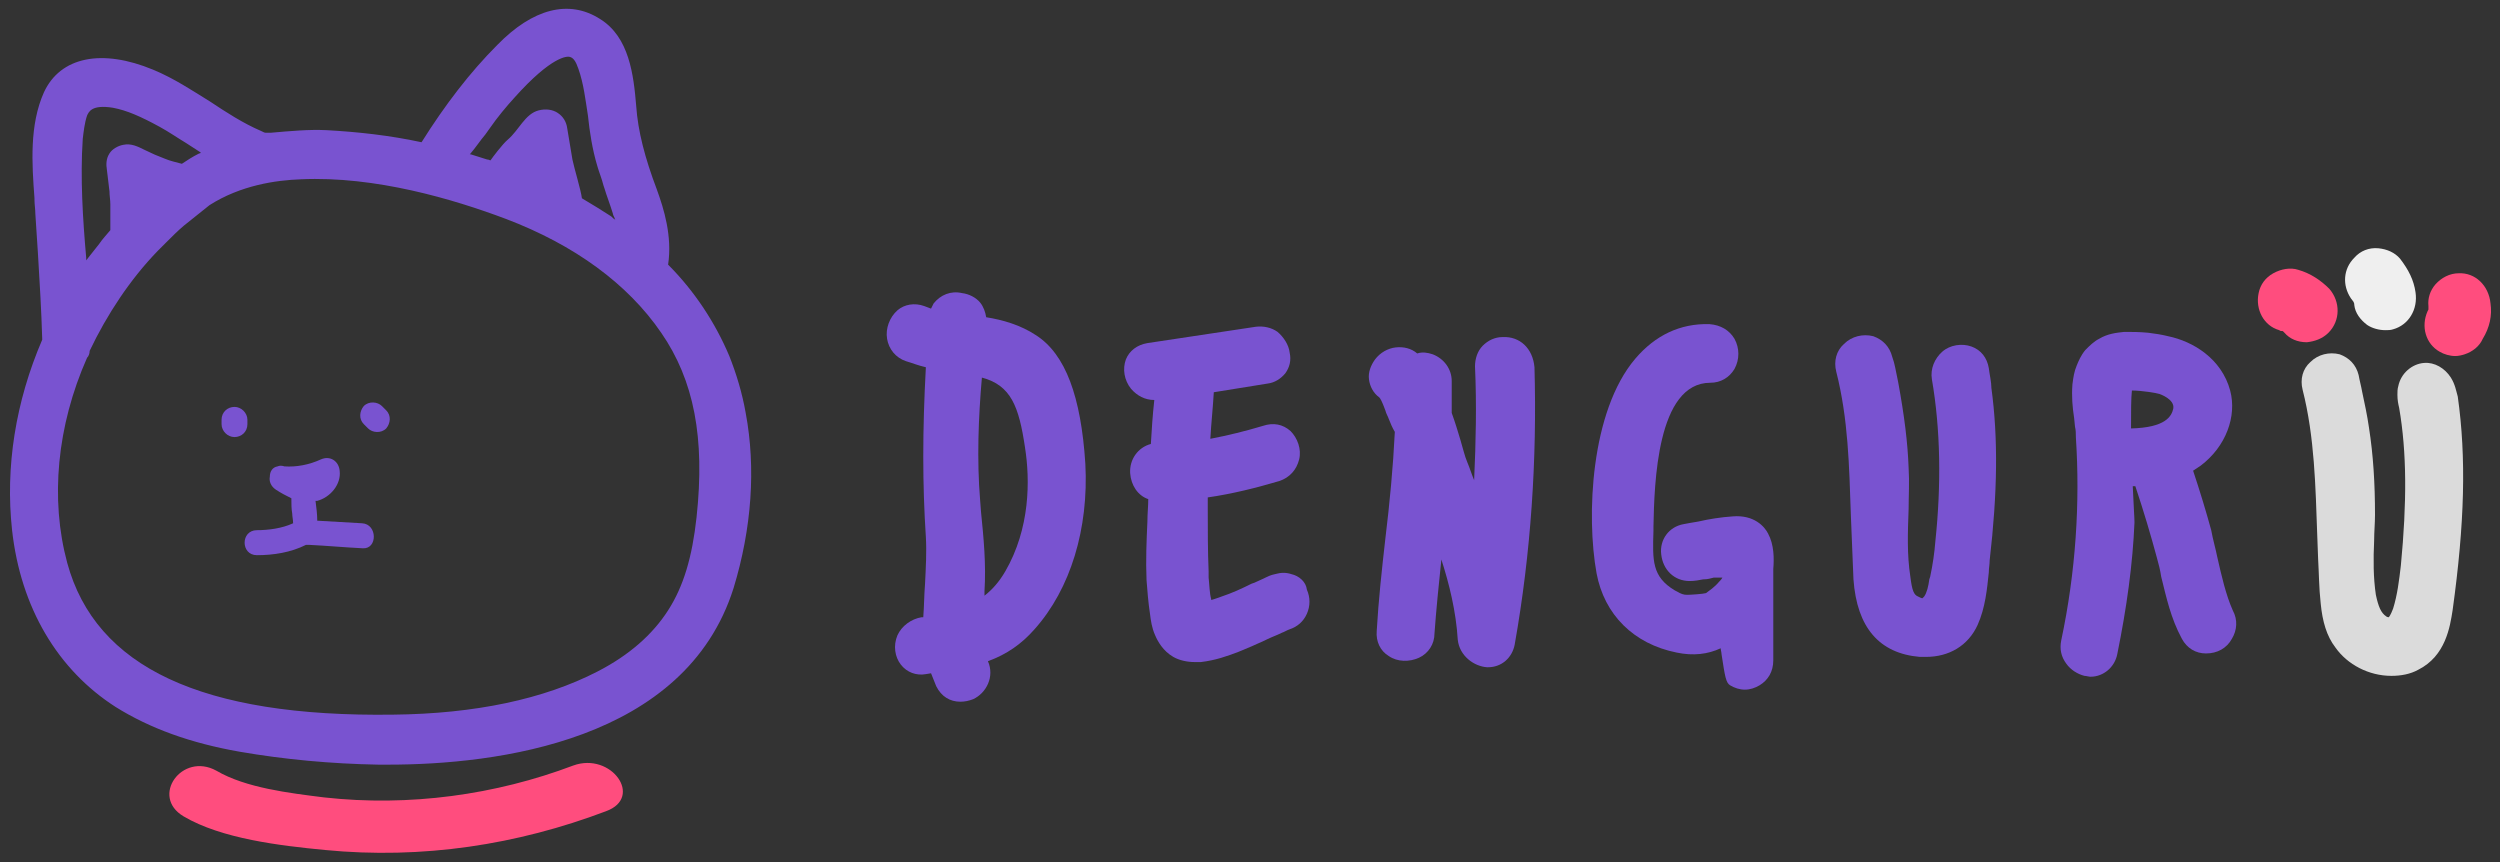 <?xml version="1.0" encoding="utf-8"?>
<!-- Generator: Adobe Illustrator 18.1.1, SVG Export Plug-In . SVG Version: 6.00 Build 0)  -->
<svg version="1.1" id="Layer_1" xmlns="http://www.w3.org/2000/svg" xmlns:xlink="http://www.w3.org/1999/xlink" x="0px" y="0px"
	 viewBox="0 0 290 100" enable-background="new 0 0 290 100" xml:space="preserve">
<rect x="0" y="0" width="290" height="100" fill="#333333" stroke="none"/>
<g>
	<g>
		<path fill="#efefef" d="M273,35C273,35,273,35.1,273,35c0.1,0.2,0.1,0.3,0.1,0.4c0.1,0.9,0.7,1.7,1.5,2.3c0.6,0.4,1.4,0.6,2.1,0.6
			c0.3,0,0.6,0,0.9-0.1c1.8-0.5,2.9-2.3,2.6-4.3c-0.2-1.4-0.8-2.6-1.8-3.9c-0.6-0.7-1.5-1.1-2.5-1.2c-1.1-0.1-2.1,0.3-2.8,1.1
			c-1.3,1.3-1.4,3.2-0.4,4.7C272.8,34.7,272.9,34.9,273,35z"/>
		<path fill="#7953D0" d="M149.8,66.6L149.8,66.6c-0.6-0.2-1.2-0.2-1.9,0c-0.5,0.1-0.9,0.3-1.1,0.4l-0.2,0.1
			c-0.4,0.2-0.7,0.3-1.1,0.5l-0.3,0.1c-1.2,0.6-2.3,1.1-3.5,1.5c-0.3,0.1-0.8,0.3-1.2,0.4c0,0,0,0,0-0.1c-0.2-0.7-0.2-1.6-0.3-2.5
			l0-0.7c-0.1-2.4-0.1-4.9-0.1-7.3c0-0.2,0-0.7,0-1.3c2.8-0.4,5.6-1.1,8.3-1.9c1.2-0.4,2-1.3,2.3-2.5c0.3-1.2-0.2-2.5-1-3.3
			c-0.9-0.8-2-1-3.2-0.6c-2,0.6-4,1.1-6.1,1.5c0.1-1.8,0.3-3.6,0.4-5.4l6.2-1c0.9-0.1,1.6-0.6,2.1-1.2c0.5-0.7,0.7-1.5,0.5-2.4
			c-0.1-0.9-0.7-1.8-1.4-2.4c-0.7-0.5-1.6-0.7-2.5-0.6l-12.6,1.9c-1.2,0.2-2.1,0.9-2.5,1.9c-0.4,1.1-0.2,2.4,0.6,3.4
			c0.7,0.8,1.6,1.3,2.7,1.3c0,0,0,0,0,0c-0.2,1.8-0.3,3.4-0.4,5.1c-1.5,0.4-2.5,1.8-2.4,3.4c0.1,1.4,0.9,2.6,2.1,3
			c0,0.8-0.1,1.7-0.1,2.6c-0.1,2.2-0.2,4.5-0.1,6.8c0.1,1.3,0.2,2.6,0.4,3.9c0.1,0.8,0.2,1.6,0.6,2.5c0.3,0.7,0.9,1.8,2.1,2.5
			c0.7,0.4,1.6,0.6,2.5,0.6c0.2,0,0.5,0,0.7,0c1.7-0.2,3.1-0.7,4.4-1.2c1-0.4,1.9-0.8,3-1.3l0.2-0.1c0.6-0.3,1.2-0.5,1.8-0.8
			c0.3-0.1,0.6-0.3,0.9-0.4c0.9-0.3,1.6-0.9,2-1.8c0.4-0.9,0.4-1.9,0-2.8C151.5,67.5,150.7,66.8,149.8,66.6z"/>
		<path fill="#7953D0" d="M120.2,38.9c-1.8-1.2-3.9-1.8-5.8-2.1c-0.1-0.6-0.3-1.2-0.7-1.7c-0.5-0.6-1.3-1-2.1-1.1
			c-1.3-0.3-2.5,0.2-3.3,1.2c-0.1,0.2-0.2,0.4-0.3,0.6c-0.3-0.1-0.5-0.2-0.8-0.3c-1.1-0.4-2.3-0.2-3.1,0.5c-0.9,0.8-1.4,2.1-1.2,3.3
			c0.2,1.2,1,2.2,2.2,2.6c0.7,0.2,1.4,0.5,2.3,0.7c-0.4,7.4-0.4,13.6,0,19.7c0.1,1.7,0,3.5-0.1,5.5c-0.1,1.2-0.1,2.5-0.2,3.8
			c-0.1,0-0.1,0-0.2,0c-1.2,0.2-2.3,1-2.8,2.1c-0.5,1.2-0.3,2.5,0.4,3.4c0.7,0.9,1.8,1.3,2.9,1.1l0.6-0.1c0.2,0.5,0.4,1,0.6,1.5
			c0.6,1.2,1.6,1.8,2.8,1.8c0.5,0,1-0.1,1.5-0.3c1.5-0.7,2.5-2.6,1.7-4.4c2.2-0.8,3.9-2,5.4-3.7c4.2-4.7,6.3-11.7,5.9-19.2
			C125.4,46,123.6,41.1,120.2,38.9z M113.8,59.4l-0.1-1.3c-0.4-4.8-0.2-9.7,0.2-14.3c3.4,0.9,4.3,3.4,5,8.1
			c0.6,3.8,0.6,9.4-2.3,14.4c-0.7,1.2-1.5,2.1-2.4,2.8c0-0.2,0-0.4,0-0.5C114.4,65.4,114.1,62.4,113.8,59.4z"/>
		<path fill="#7953D0" d="M257.2,64.6c-0.2-1-0.5-2-0.7-3.1c-0.6-2.2-1.3-4.5-2.1-6.9c0.3-0.2,0.6-0.4,0.9-0.6
			c2.9-2.2,4.2-5.7,3.4-8.7c-1-3.7-4.3-5.7-7.2-6.3c-0.8-0.2-1.5-0.3-2.3-0.4c-1-0.1-1.9-0.1-2.8-0.1c-0.9,0.1-1.9,0.2-2.9,0.8
			c-0.6,0.3-1.1,0.8-1.6,1.3c-0.5,0.6-0.8,1.3-1,1.8c-0.3,0.7-0.4,1.4-0.5,2.2c-0.1,1.4,0,2.6,0.2,3.9l0.1,1
			c0.1,0.4,0.1,0.8,0.1,1.2c0.5,7.6,0,15.6-1.7,23.6c-0.2,1,0,1.9,0.6,2.7c0.5,0.7,1.3,1.2,2.1,1.4c0.2,0,0.5,0.1,0.7,0.1
			c1.5,0,2.8-1.1,3.1-2.6c1.1-5.4,1.8-10.5,2-15.3c0-0.6-0.1-1.8-0.2-4.2c0.1,0,0.2,0,0.3,0c1,3,1.8,5.7,2.5,8.3
			c0.2,0.7,0.4,1.5,0.5,2.2c0.6,2.4,1.1,4.8,2.4,7.2c0.6,1.1,1.6,1.7,2.8,1.7c0,0,0,0,0,0c1.3,0,2.4-0.6,3-1.7
			c0.6-1,0.7-2.2,0.1-3.3C258.2,69,257.7,66.8,257.2,64.6z M252.1,47.4c-0.2,0.9-0.9,2.2-4.9,2.3c0-1.9,0-3.5,0.1-4.4
			c1.2,0,2.9,0.3,3.2,0.4C250.5,45.7,252.3,46.3,252.1,47.4z"/>
		<path fill="#7953D0" d="M201,59.9L201,59.9c-1.4,0.1-2.7,0.3-4,0.6c-0.6,0.1-1.2,0.2-1.7,0.3c-1.7,0.3-2.8,1.8-2.6,3.5
			c0.2,1.8,1.5,3.1,3.3,3.1c0.6,0,1.1-0.1,1.6-0.2l0.1,0c0.4,0,0.7-0.1,1.1-0.2l0.2,0c0.1,0,0.4,0,0.8,0c-0.1,0.2-0.3,0.4-0.4,0.5
			c-0.5,0.6-1.1,1-1.5,1.3c-0.3,0.1-1.8,0.2-2.2,0.2c-0.4,0-0.7-0.1-1.2-0.4l-0.2-0.1c-2.7-1.6-2.6-3.5-2.5-6.9l0-0.5
			c0.1-5,0.4-16.7,6.6-16.7c1.2,0,2.2-0.6,2.8-1.6c0.6-1.1,0.6-2.4,0-3.5c-0.6-1-1.6-1.6-2.9-1.7c-3.4-0.1-6.3,1.3-8.6,4
			c-5.2,6.1-5.7,18.3-4.5,24.9c0.9,4.8,4.3,8.2,9.3,9.2c1.9,0.4,3.6,0.2,5.1-0.5c0,0.2,0.1,0.5,0.1,0.7c0.4,2.6,0.5,3.3,1,3.6
			c0.5,0.3,1.1,0.5,1.7,0.5c0,0,0,0,0,0c0.6,0,1.2-0.2,1.7-0.5c1-0.6,1.6-1.6,1.6-2.9l0-9.8c0-0.2,0-0.5,0-0.8
			c0.1-1.2,0.1-2.8-0.6-4.1C204.7,61.1,203.5,59.7,201,59.9z"/>
		<path fill="#7953D0" d="M230.7,42.7L230.7,42.7c-0.2-1.2-0.9-2.1-2-2.5c-1.1-0.4-2.5-0.2-3.4,0.6c-0.9,0.8-1.4,2-1.2,3.2
			c1,5.8,1.1,12.2,0.4,18.8c-0.1,1.3-0.3,2.7-0.6,4.1l-0.1,0.3c-0.1,0.8-0.3,1.6-0.6,2c-0.1,0.1-0.1,0.1-0.2,0.2
			c-0.1,0-0.3-0.1-0.5-0.2c-0.5-0.2-0.7-0.7-0.9-2.3c-0.4-2.6-0.3-5.1-0.2-7.9c0-1.5,0.1-3.1,0-4.7c-0.1-2.9-0.5-6.1-1.2-9.9
			l-0.1-0.5c-0.2-0.9-0.3-1.7-0.6-2.5c-0.3-1.2-1.1-2-2.2-2.4c-1.2-0.3-2.5,0-3.4,0.9c-0.9,0.8-1.2,2-0.9,3.2
			c1.4,5.5,1.5,10.9,1.7,16.7c0.1,2.4,0.2,4.9,0.3,7.4c0.4,5.6,3,8.6,7.7,9c0.2,0,0.4,0,0.7,0c2.7,0,4.9-1.3,6-3.7
			c0.9-2,1.1-4.2,1.3-6.1c0-0.5,0.1-0.9,0.1-1.4c0.9-7.8,1-14.1,0.2-20C231,44.3,230.8,43.5,230.7,42.7z"/>
		<polygon fill="#dbdbdb" points="284.3,43.8 284.3,43.8 284.4,43.8 		"/>
		<path fill="#dbdbdb" d="M284.3,43.8L284.3,43.8c-0.7-1.1-1.9-1.8-3.1-1.7c-1.4,0.1-2.7,1.2-3,2.7c-0.1,0.3-0.1,0.7-0.1,1
			c0,0.6,0.1,1.1,0.2,1.5c0.9,5.2,0.9,11,0.2,18.3c-0.2,1.7-0.4,3.4-0.9,5c-0.3,0.8-0.5,1-0.5,1c0,0-0.2,0-0.3-0.1
			c-0.6-0.4-0.9-1.1-1.2-2.5c-0.3-2-0.3-4.1-0.2-6.3c0-1,0.1-2,0.1-3c0-3.6-0.2-6.9-0.7-10.1c-0.2-1.4-0.5-2.8-0.8-4.2
			c-0.1-0.6-0.3-1.3-0.4-1.9c-0.3-1.2-1.1-2-2.2-2.4c-1.2-0.3-2.5,0-3.4,0.9c-0.9,0.8-1.2,2-0.9,3.2c1.4,5.5,1.5,11.3,1.7,16.9
			l0.1,2.7c0.1,1.7,0.1,3.4,0.3,5.2c0.2,2.1,0.7,3.8,1.7,5.1c1.4,2,3.9,3.3,6.5,3.3c1.1,0,2.2-0.2,3.1-0.7c3.2-1.6,3.7-5,4-6.9
			c1.4-10.1,1.6-17.7,0.6-24.8C284.9,45.3,284.8,44.6,284.3,43.8z"/>
		<path fill="#7953D0" d="M174.3,39.1L174.3,39.1c-0.9,0-1.7,0.4-2.3,1c-0.6,0.6-0.9,1.5-0.9,2.4c0.2,4.4,0.1,8.8-0.1,13.2
			c-0.3-0.7-0.5-1.4-0.8-2.1c-0.3-0.7-0.5-1.6-0.8-2.6c-0.3-1-0.6-2-1-3.1c0-1.3,0-2.5,0-3.7c0-1.4-0.9-2.6-2.2-3.1
			c-0.6-0.2-1.2-0.3-1.8-0.1c0,0,0,0,0,0c-0.7-0.6-1.6-0.8-2.5-0.7c-0.9,0.1-1.8,0.6-2.4,1.4c-0.5,0.7-0.8,1.5-0.7,2.3
			c0.1,0.8,0.5,1.6,1.2,2.1c0.1,0.1,0.3,0.4,0.7,1.5c0.1,0.4,0.3,0.7,0.4,1c0.2,0.5,0.4,1,0.7,1.5c-0.2,4.1-0.6,8.3-1.1,12.4
			c-0.4,3.5-0.8,7.2-1,10.7c-0.1,1.2,0.4,2.3,1.4,2.9c1,0.7,2.4,0.7,3.5,0.2c1.1-0.5,1.8-1.6,1.8-2.8c0.2-2.8,0.5-5.7,0.8-8.6
			c0.9,2.8,1.7,6,1.9,9.3c0.2,1.9,1.9,3.1,3.4,3.2l0.1,0c1.6,0,2.8-1.1,3.1-2.6c1.9-10.7,2.6-21.5,2.3-32.2
			C177.8,40.4,176.3,39,174.3,39.1z"/>
		<path fill="#FF4D7E" d="M288.9,35.2c-0.2-2.1-1.8-3.6-3.7-3.5c-1,0-2,0.5-2.7,1.3c-0.6,0.7-0.9,1.6-0.8,2.5c0,0.1,0,0.3,0,0.4
			l-0.1,0.2c-0.8,1.8-0.2,3.8,1.4,4.7c0.5,0.3,1.2,0.5,1.8,0.5c0.4,0,0.8-0.1,1.1-0.2c0.9-0.3,1.7-0.9,2.1-1.8
			C288.8,38,289.1,36.6,288.9,35.2z"/>
		<path fill="#FF4D7E" d="M270.1,38.6c1.4-1.4,1.4-3.6,0.1-5.1c-1-1-2.2-1.8-3.6-2.2c-0.9-0.3-2-0.1-2.9,0.4
			c-0.9,0.5-1.5,1.3-1.7,2.3c-0.4,1.9,0.6,3.8,2.4,4.3c0.1,0.1,0.2,0.1,0.3,0.1l0.1,0c0.1,0.1,0.1,0.1,0.2,0.2
			c0.6,0.7,1.5,1.1,2.6,1.1C268.5,39.6,269.4,39.3,270.1,38.6z"/>
	</g>
	<g>
		<g>
			<path fill="#7953D0" d="M28.7,48.7c0-0.8-0.7-1.5-1.5-1.5c-0.8,0-1.5,0.6-1.5,1.5c0,0.2,0,0.3,0,0.5c0,0.8,0.7,1.5,1.5,1.5
				c0.8,0,1.5-0.6,1.5-1.5C28.7,49,28.7,48.8,28.7,48.7z"/>
			<path fill="#7953D0" d="M44.3,47.1c-0.5-0.5-1.5-0.6-2.1,0c-0.5,0.6-0.6,1.5,0,2.1c0.2,0.2,0.3,0.3,0.5,0.5
				c0.5,0.5,1.5,0.6,2.1,0c0.5-0.6,0.6-1.5,0-2.1C44.7,47.5,44.5,47.3,44.3,47.1z"/>
			<path fill="#7953D0" d="M86.5,47.9c-0.4-2.3-1.1-4.6-1.9-6.6c-1.6-3.8-4-7.5-7.1-10.6c0.5-3.3-0.5-6.5-1.3-8.7
				c-1.4-3.7-2.2-6.8-2.4-9.7c-0.3-3.6-0.8-8-4.2-10.1C66-0.1,61.8,1,57.7,5.2c-3.2,3.2-6.1,7-8.8,11.3c-3.7-0.8-7.4-1.2-11-1.4
				c-2.1-0.1-4.2,0.1-6.5,0.3c-0.2,0-0.5,0-0.6,0c-0.1,0-0.3-0.1-0.5-0.2c-2.1-0.9-4.1-2.2-5.9-3.4c-2.1-1.3-4.2-2.7-6.6-3.7
				C11.8,5.6,7,6.6,5.1,10.7C3.4,14.5,3.7,19,4,23l0,0.2c0,0.5,0.1,1.1,0.1,1.6c0.1,1.5,0.2,3,0.3,4.6c0.2,3.3,0.4,6.6,0.5,10
				c-3.1,7.2-4.3,14.8-3.5,22.1c1,9,5.3,16.2,12,20.5c4,2.5,8.7,4.2,14.4,5.2c5.2,0.9,10.6,1.4,16.1,1.5c0.4,0,0.8,0,1.1,0
				c12.6,0,34.5-2.7,40.1-20.5C87.2,61.3,87.7,54.3,86.5,47.9z M56.3,15.6l0.5-0.7c0.9-1.3,1.9-2.5,2.9-3.6c4.3-4.8,6.1-4.8,6.4-4.7
				c0.4,0.1,0.7,0.5,1,1.4c0.6,1.7,0.8,3.5,1.1,5.4c0.2,1.9,0.5,3.9,1.1,5.9c0.2,0.7,0.5,1.4,0.7,2.2l0.1,0.3c0.3,1,0.7,2,1,3
				c0,0.1,0.1,0.3,0.2,0.5c0,0.1,0,0.1,0.1,0.2c-0.2-0.1-0.3-0.2-0.5-0.4c-1.1-0.7-2.2-1.4-3.4-2.1c-0.1-0.9-0.9-3.5-1.1-4.5
				c-0.2-1.2-0.4-2.4-0.6-3.6c-0.1-0.8-0.5-1.4-1.1-1.8c-0.6-0.4-1.4-0.5-2.2-0.3c-1.6,0.4-2.3,2.3-3.6,3.4c-0.6,0.5-1.8,2.1-2,2.4
				c-0.1,0-0.2-0.1-0.4-0.1c-0.6-0.2-1.3-0.4-1.9-0.6l-0.1,0C55.2,17.1,55.7,16.3,56.3,15.6z M9.6,16.1L9.6,16.1
				c0.1-0.8,0.2-1.8,0.5-2.7c0.2-0.4,0.5-1.3,3-0.9c1.6,0.3,3.2,1,5.4,2.2c1.1,0.6,2.1,1.3,3.1,1.9c0.6,0.4,1.1,0.7,1.7,1.1
				c-0.1,0.1-0.1,0.1-0.2,0.1c-0.8,0.4-1.4,0.8-2,1.2c-0.7-0.2-1.3-0.3-2-0.6c-0.8-0.3-1.5-0.6-2.3-1c-0.8-0.4-1.6-0.8-2.5-0.6
				c-0.6,0.1-1.3,0.5-1.6,1c-0.4,0.6-0.4,1.3-0.3,1.9c0.1,0.8,0.2,1.6,0.3,2.5c0,0.5,0.1,1,0.1,1.5c0,0.7,0,1.5,0,2.2
				c0,0.2,0,0.5,0,0.8c-0.4,0.5-0.9,1-1.3,1.6c-0.5,0.6-1,1.3-1.5,1.9c0-0.1,0-0.2,0-0.3C9.6,25.4,9.3,20.6,9.6,16.1z M80.8,60
				c-0.5,4.6-1.5,8-3.3,10.8c-1.8,2.8-4.5,5.2-8.2,7.1c-6.2,3.2-14.2,4.9-23.7,5c-22.2,0.3-34.5-5.5-37.8-17.6
				c-2-7.4-1.2-15.9,2.3-23.8c0.2-0.2,0.3-0.5,0.3-0.8c2-4.2,4.7-8.3,7.9-11.6l1-1c0.7-0.7,1.3-1.3,2-1.9c1-0.8,2-1.6,3-2.4
				c3.6-2.3,7.7-2.9,10.6-3c8.6-0.4,17.7,2.3,23.8,4.6c7.9,3,14.1,7.5,18,13.2C80.5,44.1,81.8,50.8,80.8,60z"/>
			<path fill="#7953D0" d="M42,60.7c-1.7-0.1-3.5-0.2-5.2-0.3c0-0.8-0.1-1.5-0.2-2.3c0.1,0,0.1,0,0.2,0c1.5-0.4,2.8-1.9,2.6-3.5
				c-0.1-1.1-1.1-1.8-2.2-1.3c-1.3,0.6-2.8,0.9-4.2,0.8c-0.3-0.1-0.6-0.1-0.8,0c-0.6,0.1-0.9,0.6-0.9,1.2c-0.1,0.5,0.1,1.1,0.7,1.5
				c0.6,0.4,1.2,0.7,1.8,1c0,0,0,0.1,0,0.1c0,0.6,0,1.1,0.1,1.7c0,0.3,0.1,0.7,0.1,1.1c-1.3,0.6-2.9,0.8-4.2,0.8
				c-1.9,0-1.9,2.9,0,2.9c1.9,0,3.9-0.3,5.7-1.2c0.1,0,0.2,0,0.3,0c2.1,0.1,4.2,0.3,6.3,0.4C43.8,63.7,43.8,60.8,42,60.7z"/>
		</g>
		<g>
			<path fill="#FF4D7E" d="M21.3,94.7c4.4,2.6,11.2,3.4,16.4,3.9c11.3,1.1,22.3-0.6,32.6-4.5c4.4-1.6,0.6-6.9-3.8-5.3
				c-9,3.4-19,4.8-28.9,3.7c-4-0.5-9.1-1.1-12.5-3.1C21.1,87.2,17.4,92.4,21.3,94.7L21.3,94.7z"/>
		</g>
	</g>
</g>
</svg>
